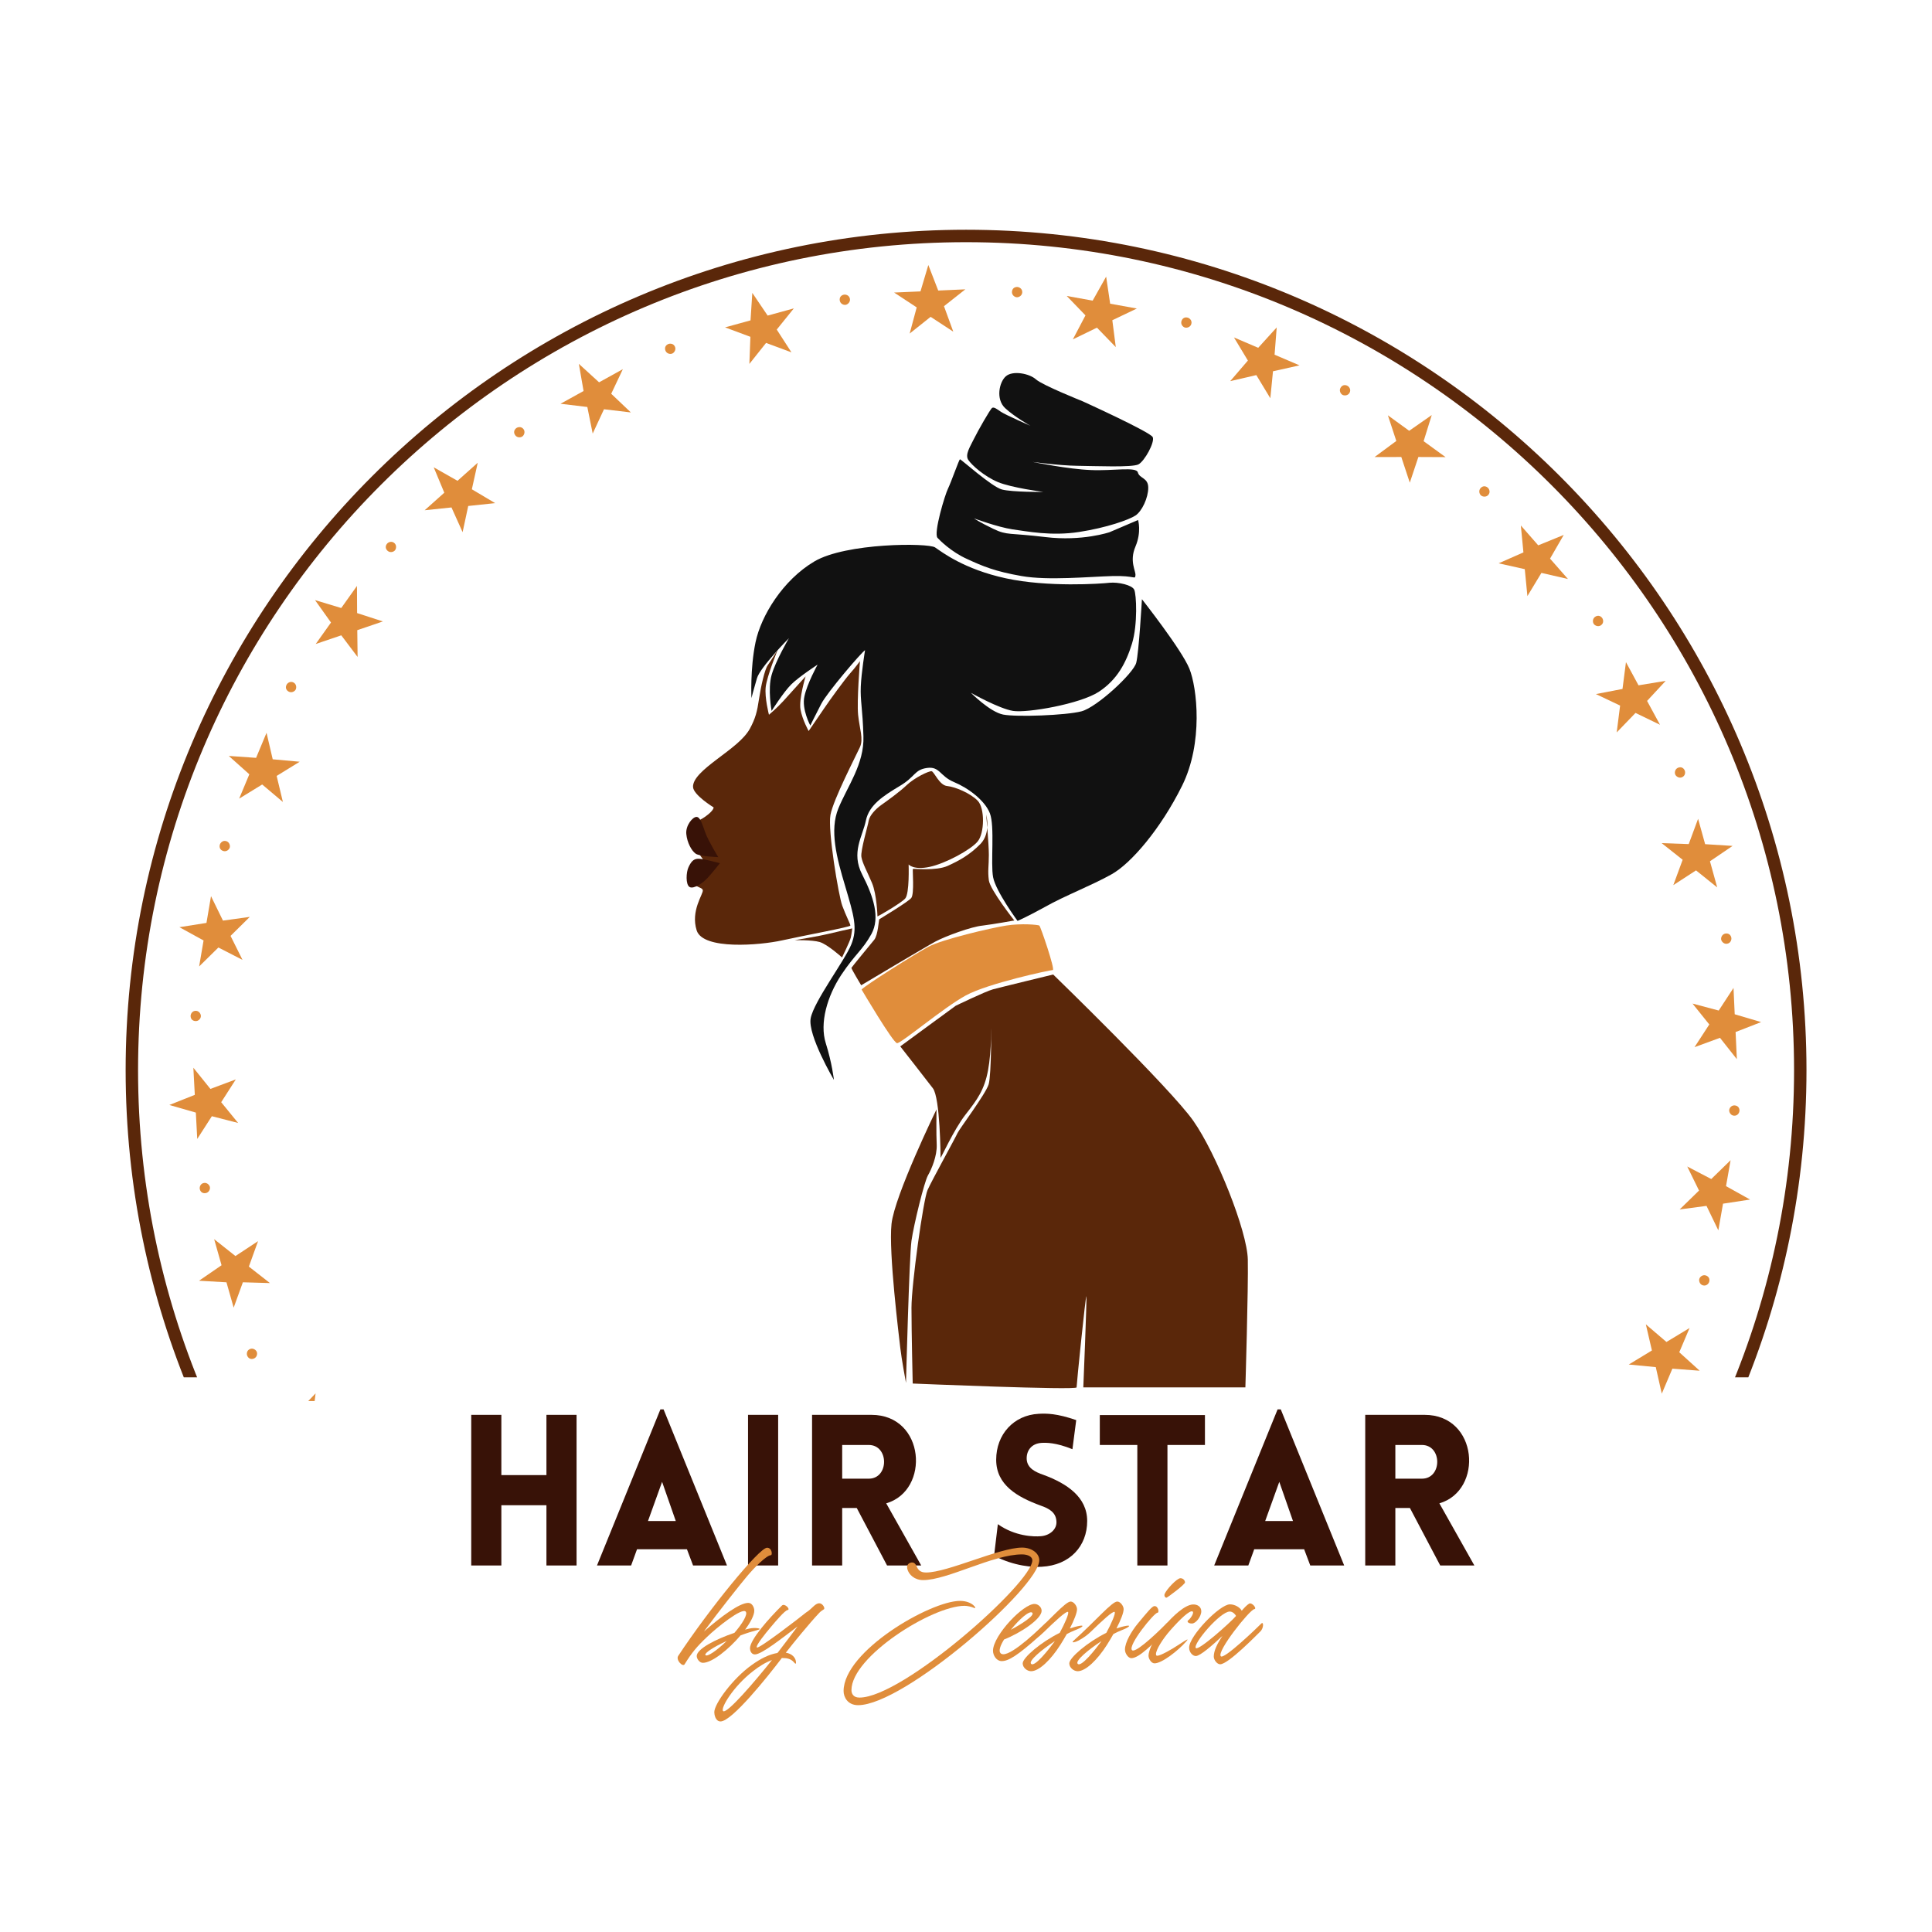 <svg xmlns="http://www.w3.org/2000/svg" xmlns:xlink="http://www.w3.org/1999/xlink" width="500" zoomAndPan="magnify" viewBox="0 0 375 375" height="500" preserveAspectRatio="xMidYMid meet" version="1.0"><defs><g/><clipPath id="d16048a44b"><path d="M 24.387 44.594 L 350.637 44.594 L 350.637 267.344 L 24.387 267.344 Z M 24.387 44.594 " clip-rule="nonzero"/></clipPath><clipPath id="2dcb996723"><path d="M 173 51.438 L 188 51.438 L 188 65 L 173 65 Z M 173 51.438 " clip-rule="nonzero"/></clipPath><clipPath id="59d6ce8e74"><path d="M 328.422 191.711 L 341.832 191.711 L 341.832 205.652 L 328.422 205.652 Z M 328.422 191.711 " clip-rule="nonzero"/></clipPath><clipPath id="71a83dc6f5"><path d="M 51 270 L 66 270 L 66 271.938 L 51 271.938 Z M 51 270 " clip-rule="nonzero"/></clipPath><clipPath id="febaa0a2ca"><path d="M 32.852 207 L 47 207 L 47 222 L 32.852 222 Z M 32.852 207 " clip-rule="nonzero"/></clipPath><clipPath id="426c8dd9ea"><path d="M 133 126 L 242.438 126 L 242.438 269.883 L 133 269.883 Z M 133 126 " clip-rule="nonzero"/></clipPath></defs><g clip-path="url(#d16048a44b)"><path fill="#5a270a" d="M 187.512 370.844 C 97.59 370.844 24.387 297.641 24.387 207.719 C 24.387 117.801 97.59 44.594 187.512 44.594 C 277.43 44.594 350.637 117.801 350.637 207.719 C 350.637 297.641 277.43 370.844 187.512 370.844 Z M 187.512 47.008 C 98.879 47.008 26.797 119.086 26.797 207.719 C 26.797 296.355 98.879 368.434 187.512 368.434 C 276.145 368.434 348.227 296.355 348.227 207.719 C 348.227 119.086 276.145 47.008 187.512 47.008 Z M 187.512 47.008 " fill-opacity="1" fill-rule="nonzero"/></g><path fill="#e08d3b" d="M 146.023 56.848 L 149 61.254 L 154.082 59.859 L 150.766 63.969 L 153.621 68.391 L 148.691 66.562 L 145.453 70.637 L 145.652 65.375 L 140.734 63.543 L 145.676 62.184 L 146.023 56.848 " fill-opacity="1" fill-rule="nonzero"/><path fill="#e08d3b" d="M 164.973 58.023 C 165.066 58.633 164.551 59.102 164.137 59.168 C 163.676 59.238 163.09 58.926 162.996 58.332 C 162.895 57.691 163.285 57.277 163.828 57.191 C 164.191 57.133 164.859 57.316 164.973 58.023 " fill-opacity="1" fill-rule="nonzero"/><g clip-path="url(#2dcb996723)"><path fill="#e08d3b" d="M 180.188 51.438 L 182.109 56.395 L 187.371 56.16 L 183.227 59.43 L 185.031 64.375 L 180.633 61.496 L 176.566 64.746 L 177.93 59.664 L 173.551 56.785 L 178.664 56.559 L 180.188 51.438 " fill-opacity="1" fill-rule="nonzero"/></g><path fill="#e08d3b" d="M 198.418 56.77 C 198.375 57.383 197.77 57.727 197.352 57.699 C 196.887 57.668 196.379 57.23 196.422 56.633 C 196.465 55.988 196.938 55.668 197.484 55.703 C 197.852 55.73 198.465 56.051 198.418 56.77 " fill-opacity="1" fill-rule="nonzero"/><path fill="#e08d3b" d="M 214.703 53.691 L 215.48 58.949 L 220.664 59.883 L 215.902 62.156 L 216.574 67.375 L 212.918 63.598 L 208.242 65.871 L 210.688 61.215 L 207.051 57.445 L 212.086 58.352 L 214.703 53.691 " fill-opacity="1" fill-rule="nonzero"/><path fill="#e08d3b" d="M 231.23 62.902 C 231.055 63.496 230.387 63.695 229.988 63.574 C 229.539 63.441 229.145 62.906 229.32 62.332 C 229.504 61.711 230.035 61.504 230.559 61.66 C 230.91 61.766 231.438 62.219 231.23 62.902 " fill-opacity="1" fill-rule="nonzero"/><path fill="#e08d3b" d="M 247.809 63.555 L 247.395 68.848 L 252.234 70.914 L 247.086 72.066 L 246.57 77.301 L 243.852 72.805 L 238.785 73.977 L 242.215 69.984 L 239.512 65.496 L 244.215 67.508 L 247.809 63.555 " fill-opacity="1" fill-rule="nonzero"/><path fill="#e08d3b" d="M 261.938 76.262 C 261.633 76.797 260.934 76.844 260.57 76.637 C 260.168 76.406 259.902 75.793 260.195 75.273 C 260.52 74.711 261.082 74.625 261.562 74.898 C 261.879 75.078 262.289 75.637 261.938 76.262 " fill-opacity="1" fill-rule="nonzero"/><path fill="#e08d3b" d="M 277.902 80.562 L 276.324 85.633 L 280.582 88.727 L 275.305 88.703 L 273.641 93.688 L 271.992 88.703 L 266.797 88.715 L 271.023 85.59 L 269.387 80.613 L 273.523 83.617 L 277.902 80.562 " fill-opacity="1" fill-rule="nonzero"/><path fill="#e08d3b" d="M 288.859 96.086 C 288.445 96.539 287.758 96.434 287.449 96.152 C 287.105 95.836 286.98 95.184 287.383 94.738 C 287.82 94.262 288.387 94.305 288.797 94.676 C 289.066 94.922 289.344 95.555 288.859 96.086 " fill-opacity="1" fill-rule="nonzero"/><path fill="#e08d3b" d="M 303.52 103.828 L 300.863 108.43 L 304.336 112.383 L 299.191 111.199 L 296.469 115.699 L 295.957 110.473 L 290.883 109.34 L 295.695 107.219 L 295.195 102 L 298.57 105.848 L 303.52 103.828 " fill-opacity="1" fill-rule="nonzero"/><path fill="#e08d3b" d="M 310.75 121.363 C 310.246 121.719 309.594 121.461 309.355 121.117 C 309.09 120.734 309.113 120.07 309.605 119.727 C 310.141 119.352 310.684 119.523 310.996 119.973 C 311.203 120.273 311.336 120.957 310.75 121.363 " fill-opacity="1" fill-rule="nonzero"/><path fill="#e08d3b" d="M 323.312 132.152 L 319.695 136.047 L 322.207 140.676 L 317.453 138.379 L 313.801 142.164 L 314.461 136.953 L 309.762 134.719 L 314.926 133.723 L 315.598 128.523 L 318.035 133.02 L 323.312 132.152 " fill-opacity="1" fill-rule="nonzero"/><path fill="#e08d3b" d="M 326.457 150.871 C 325.887 151.102 325.312 150.703 325.156 150.316 C 324.984 149.887 325.156 149.242 325.711 149.016 C 326.312 148.77 326.805 149.059 327.012 149.57 C 327.148 149.91 327.125 150.602 326.457 150.871 " fill-opacity="1" fill-rule="nonzero"/><path fill="#e08d3b" d="M 336.293 164.191 L 331.902 167.172 L 333.309 172.242 L 329.195 168.941 L 324.789 171.805 L 326.602 166.879 L 322.527 163.652 L 327.781 163.836 L 329.598 158.926 L 330.965 163.852 L 336.293 164.191 " fill-opacity="1" fill-rule="nonzero"/><path fill="#e08d3b" d="M 335.223 183.18 C 334.613 183.277 334.145 182.762 334.074 182.352 C 334.004 181.891 334.316 181.301 334.906 181.203 C 335.547 181.102 335.965 181.492 336.055 182.035 C 336.109 182.398 335.93 183.066 335.223 183.18 " fill-opacity="1" fill-rule="nonzero"/><g clip-path="url(#59d6ce8e74)"><path fill="#e08d3b" d="M 341.832 198.387 L 336.879 200.316 L 337.121 205.582 L 333.848 201.441 L 328.906 203.254 L 331.773 198.848 L 328.516 194.793 L 333.602 196.145 L 336.473 191.758 L 336.707 196.871 L 341.832 198.387 " fill-opacity="1" fill-rule="nonzero"/></g><path fill="#e08d3b" d="M 336.57 216.555 C 335.953 216.516 335.609 215.91 335.637 215.492 C 335.66 215.027 336.098 214.52 336.695 214.559 C 337.344 214.602 337.664 215.07 337.629 215.617 C 337.605 215.984 337.285 216.598 336.57 216.555 " fill-opacity="1" fill-rule="nonzero"/><path fill="#e08d3b" d="M 339.688 232.832 L 334.438 233.633 L 333.527 238.812 L 331.234 234.062 L 326.023 234.75 L 329.781 231.086 L 327.492 226.418 L 332.156 228.848 L 335.91 225.195 L 335.02 230.23 L 339.688 232.832 " fill-opacity="1" fill-rule="nonzero"/><path fill="#e08d3b" d="M 330.512 249.48 C 329.918 249.301 329.719 248.633 329.836 248.234 C 329.969 247.785 330.504 247.391 331.078 247.559 C 331.703 247.746 331.91 248.273 331.754 248.805 C 331.648 249.156 331.199 249.684 330.512 249.48 " fill-opacity="1" fill-rule="nonzero"/><path fill="#e08d3b" d="M 329.91 266.059 L 324.609 265.656 L 322.551 270.508 L 321.387 265.359 L 316.145 264.852 L 320.637 262.125 L 319.457 257.055 L 323.457 260.477 L 327.945 257.762 L 325.945 262.473 L 329.91 266.059 " fill-opacity="1" fill-rule="nonzero"/><g clip-path="url(#71a83dc6f5)"><path fill="#e08d3b" d="M 51.785 280.508 L 55.383 276.598 L 52.852 271.98 L 57.613 274.254 L 61.254 270.457 L 60.613 275.672 L 65.324 277.883 L 60.16 278.902 L 59.512 284.105 L 57.055 279.617 L 51.785 280.508 " fill-opacity="1" fill-rule="nonzero"/></g><path fill="#e08d3b" d="M 48.531 261.84 C 49.102 261.605 49.676 261.996 49.836 262.383 C 50.012 262.816 49.844 263.461 49.289 263.688 C 48.688 263.934 48.195 263.652 47.984 263.145 C 47.844 262.801 47.867 262.109 48.531 261.84 " fill-opacity="1" fill-rule="nonzero"/><path fill="#e08d3b" d="M 38.629 248.59 L 43.004 245.582 L 41.566 240.52 L 45.699 243.797 L 50.086 240.906 L 48.305 245.844 L 52.395 249.043 L 47.141 248.891 L 45.355 253.812 L 43.957 248.895 L 38.629 248.59 " fill-opacity="1" fill-rule="nonzero"/><path fill="#e08d3b" d="M 39.594 229.609 C 40.203 229.508 40.676 230.02 40.746 230.43 C 40.82 230.891 40.516 231.484 39.922 231.582 C 39.281 231.688 38.863 231.301 38.773 230.758 C 38.715 230.398 38.887 229.727 39.594 229.609 " fill-opacity="1" fill-rule="nonzero"/><g clip-path="url(#febaa0a2ca)"><path fill="#e08d3b" d="M 32.871 214.477 L 37.812 212.508 L 37.531 207.246 L 40.84 211.359 L 45.77 209.512 L 42.934 213.938 L 46.219 217.969 L 41.121 216.656 L 38.285 221.07 L 38.012 215.953 L 32.871 214.477 " fill-opacity="1" fill-rule="nonzero"/></g><path fill="#e08d3b" d="M 38.055 196.199 C 38.668 196.234 39.016 196.836 38.992 197.254 C 38.965 197.719 38.539 198.227 37.938 198.191 C 37.289 198.156 36.969 197.688 37 197.141 C 37.02 196.773 37.34 196.16 38.055 196.199 " fill-opacity="1" fill-rule="nonzero"/><path fill="#e08d3b" d="M 34.824 179.969 L 40.074 179.137 L 40.957 173.945 L 43.277 178.688 L 48.488 177.965 L 44.75 181.656 L 47.07 186.312 L 42.391 183.91 L 38.652 187.586 L 39.512 182.543 L 34.824 179.969 " fill-opacity="1" fill-rule="nonzero"/><path fill="#e08d3b" d="M 43.914 163.262 C 44.508 163.434 44.711 164.102 44.598 164.504 C 44.465 164.949 43.934 165.352 43.355 165.184 C 42.73 165.004 42.52 164.473 42.672 163.945 C 42.777 163.594 43.227 163.062 43.914 163.262 " fill-opacity="1" fill-rule="nonzero"/><path fill="#e08d3b" d="M 44.406 146.727 L 49.707 147.098 L 51.734 142.238 L 52.934 147.379 L 58.172 147.852 L 53.699 150.605 L 54.91 155.664 L 50.891 152.27 L 46.422 155.012 L 48.395 150.289 L 44.406 146.727 " fill-opacity="1" fill-rule="nonzero"/><path fill="#e08d3b" d="M 57 132.488 C 57.539 132.789 57.59 133.484 57.387 133.852 C 57.16 134.258 56.551 134.527 56.027 134.238 C 55.461 133.922 55.371 133.359 55.641 132.875 C 55.816 132.559 56.375 132.141 57 132.488 " fill-opacity="1" fill-rule="nonzero"/><path fill="#e08d3b" d="M 61.148 116.48 L 66.234 118.016 L 69.289 113.727 L 69.316 119 L 74.316 120.621 L 69.348 122.316 L 69.41 127.516 L 66.242 123.316 L 61.281 125 L 64.246 120.832 L 61.148 116.48 " fill-opacity="1" fill-rule="nonzero"/><path fill="#e08d3b" d="M 76.566 105.426 C 77.023 105.836 76.922 106.527 76.645 106.836 C 76.332 107.184 75.676 107.312 75.23 106.91 C 74.75 106.48 74.789 105.91 75.156 105.5 C 75.398 105.23 76.035 104.945 76.566 105.426 " fill-opacity="1" fill-rule="nonzero"/><path fill="#e08d3b" d="M 84.184 90.703 L 88.801 93.324 L 92.727 89.82 L 91.586 94.969 L 96.105 97.656 L 90.883 98.211 L 89.793 103.293 L 87.633 98.496 L 82.426 99.039 L 86.238 95.633 L 84.184 90.703 " fill-opacity="1" fill-rule="nonzero"/><path fill="#e08d3b" d="M 101.629 83.316 C 101.988 83.82 101.734 84.469 101.395 84.711 C 101.016 84.98 100.352 84.965 100.004 84.477 C 99.625 83.945 99.789 83.402 100.234 83.082 C 100.535 82.871 101.215 82.734 101.629 83.316 " fill-opacity="1" fill-rule="nonzero"/><path fill="#e08d3b" d="M 112.355 70.625 L 116.281 74.207 L 120.895 71.656 L 118.637 76.43 L 122.453 80.055 L 117.234 79.438 L 115.043 84.156 L 114 78.996 L 108.793 78.371 L 113.27 75.895 L 112.355 70.625 " fill-opacity="1" fill-rule="nonzero"/><path fill="#e08d3b" d="M 131.02 67.316 C 131.258 67.887 130.867 68.465 130.48 68.625 C 130.051 68.801 129.406 68.637 129.176 68.086 C 128.926 67.484 129.207 66.988 129.715 66.777 C 130.055 66.637 130.746 66.656 131.02 67.316 " fill-opacity="1" fill-rule="nonzero"/><g clip-path="url(#426c8dd9ea)"><path fill="#5a270a" d="M 166.918 128.328 C 166.918 128.328 166.289 136.094 166.562 138.773 C 166.84 141.457 167.633 143.426 166.918 145.004 C 166.207 146.578 161.742 155.172 161.191 158.168 C 160.637 161.164 162.77 173.859 163.48 175.789 C 164.191 177.723 165.062 179.375 165.062 179.652 C 165.062 179.93 156.051 181.582 151.785 182.531 C 147.516 183.477 136.453 184.422 135.227 180.598 C 134.004 176.773 136.531 173.543 136.414 172.793 C 136.293 172.043 134.043 172.281 134.238 170.152 C 134.438 168.023 136.531 166.922 136.531 166.922 C 136.531 166.922 133.688 163.176 133.922 161.203 C 134.16 159.273 135.227 159.746 136.926 158.484 C 138.625 157.262 138.508 156.711 138.508 156.711 C 138.508 156.711 134.555 154.305 134.516 152.73 C 134.477 151.152 136.453 149.418 139.219 147.328 C 141.984 145.238 144.395 143.504 145.543 141.457 C 146.648 139.406 146.965 138.105 147.32 135.699 C 147.676 133.297 148.426 129.945 149.02 129.117 C 149.609 128.289 150.953 126.121 150.953 126.121 C 150.953 126.121 148.859 131.246 148.625 133.336 C 148.387 135.426 149.254 138.734 149.254 138.734 C 149.254 138.734 150.719 137.516 152.023 136.094 C 153.324 134.676 156.367 131.285 156.367 131.285 C 156.367 131.285 155.023 135.699 155.379 137.711 C 155.738 139.723 156.961 141.891 156.961 141.891 C 156.961 141.891 158.621 139.484 159.926 137.555 C 161.23 135.621 163.918 131.957 164.945 130.773 C 165.973 129.629 166.918 128.328 166.918 128.328 Z M 170.316 177.879 C 170.477 177.84 174.824 175.355 175.691 174.41 C 176.562 173.465 176.363 167.789 176.363 167.789 C 176.363 167.789 177.273 168.93 180.434 168.262 C 183.555 167.59 188.418 164.949 189.762 163.332 C 191.105 161.719 191.184 156.867 189.762 155.41 C 188.336 153.953 185.414 152.73 183.871 152.57 C 182.332 152.453 181.344 149.812 180.828 149.695 C 180.316 149.617 177.551 150.918 176.008 152.375 C 174.469 153.832 172.176 155.449 171.07 156.238 C 169.961 157.027 168.816 158.246 168.617 159.273 C 168.461 160.297 167 165.105 167.195 166.328 C 167.395 167.551 168.301 169.129 169.25 171.375 C 170.199 173.621 170.316 177.879 170.316 177.879 Z M 196.875 178.668 C 196.875 178.668 192.172 172.715 191.934 170.863 C 191.695 169.008 191.934 168.102 191.934 165.934 C 191.934 163.766 191.418 158.129 191.418 158.129 C 191.418 158.129 192.406 161.637 190.312 163.805 C 188.219 165.934 186.203 167.039 183.953 168.062 C 181.699 169.09 177.312 168.574 177.195 168.656 C 177.074 168.734 177.512 173.465 176.879 174.293 C 176.246 175.078 170.832 178.312 170.672 178.43 C 170.555 178.547 170.438 181.465 169.688 182.41 C 168.934 183.316 165.34 187.695 165.262 187.852 C 165.18 187.969 167.156 191.242 167.156 191.242 C 167.156 191.242 179.566 183.832 181.539 182.766 C 183.516 181.703 188.574 179.848 190.75 179.652 C 192.961 179.375 196.875 178.668 196.875 178.668 Z M 174.742 203.105 C 174.742 203.105 179.684 209.414 181.066 211.227 C 182.488 213.039 182.566 224.473 182.566 224.707 C 182.566 224.984 185.137 219.23 187.43 216.312 C 189.719 213.395 191.062 211.543 191.777 207.758 C 192.488 203.973 192.406 198.496 192.406 198.496 C 192.406 198.496 192.449 208.586 191.895 210.477 C 191.301 212.371 186.164 219.188 185.848 219.938 C 185.531 220.688 180.867 229.121 180.039 230.977 C 179.211 232.867 176.918 249.266 176.918 253.84 C 176.918 258.41 177.156 268.543 177.156 268.543 C 177.156 268.543 208.965 269.883 208.965 269.289 C 208.965 268.66 210.742 251.156 210.863 251.629 C 210.98 252.105 210.27 269.289 210.27 269.289 L 241.727 269.289 C 241.727 269.289 242.316 249.977 242.199 244.457 C 242.082 238.938 236.074 223.879 231.609 217.535 C 227.145 211.188 204.422 189.152 204.422 189.152 C 204.422 189.152 194.188 191.637 192.723 192.031 C 191.262 192.426 185.492 195.223 185.492 195.223 Z M 181.777 215.328 C 181.777 215.328 173.637 232.039 173.043 237.559 C 172.453 243.078 174.508 259.477 174.742 261.605 C 174.98 263.73 175.852 268.422 175.852 268.422 C 175.852 268.422 176.484 243.906 176.918 240.832 C 177.352 237.754 179.406 229.359 180.117 228.137 C 180.828 226.914 181.895 224.352 181.816 222.223 C 181.699 220.098 181.777 215.328 181.777 215.328 Z M 181.777 215.328 " fill-opacity="1" fill-rule="nonzero"/></g><path fill="#111111" d="M 167.906 126.199 C 167.117 126.715 160.559 134.398 159.41 136.605 C 158.266 138.816 157.277 140.824 157.277 140.824 C 157.277 140.824 155.578 137.633 156.133 135.188 C 156.645 132.703 158.699 129 158.699 129 C 158.699 129 155.066 131.363 153.562 132.863 C 152.062 134.359 149.77 137.988 149.77 137.988 C 149.77 137.988 148.98 133.77 149.77 131.008 C 150.559 128.25 153.129 123.875 153.129 123.875 C 153.129 123.875 147.555 129.512 146.926 131.641 C 146.293 133.77 145.855 135.504 145.855 135.504 C 145.855 135.504 145.582 129.789 146.648 124.664 C 147.715 119.539 151.941 112.602 158.066 108.977 C 164.191 105.348 180.156 105.348 181.5 106.254 C 182.844 107.16 187.074 110.473 195.215 112.246 C 203.355 114.02 213.707 113.312 215.367 113.113 C 217.066 112.957 219.715 113.547 220.148 114.453 C 220.582 115.32 220.859 121.234 219.715 124.938 C 218.566 128.645 216.867 131.918 213.273 134.281 C 209.637 136.648 199.402 138.422 196.637 137.988 C 193.91 137.555 188.457 134.477 188.457 134.477 C 188.457 134.477 192.133 138.184 194.699 138.695 C 197.27 139.207 206.91 138.855 209.914 138.066 C 212.918 137.277 220.031 130.656 220.543 128.645 C 221.059 126.633 221.648 116.305 221.648 116.305 C 221.648 116.305 229.355 126.082 230.859 129.789 C 232.359 133.492 233.586 144.176 229.434 152.531 C 225.285 160.891 219.516 167.629 215.723 169.719 C 211.93 171.848 206.516 173.938 202.918 175.988 C 199.285 177.996 197.504 178.746 197.504 178.746 C 197.504 178.746 193.277 172.992 192.762 170.27 C 192.25 167.551 193.117 160.375 192.133 157.855 C 191.145 155.332 187.902 152.926 185.137 151.785 C 182.41 150.641 182.41 148.707 179.922 149.062 C 177.43 149.418 177.707 150.758 174.625 152.57 C 171.543 154.426 168.699 156.199 168.066 159.273 C 167.434 162.348 165.141 165.461 167.355 169.758 C 169.566 174.055 170.871 178.156 169.133 181.309 C 167.355 184.5 166.051 185.094 163.285 189.23 C 160.559 193.371 159.055 198.574 160.281 202.477 C 161.504 206.34 161.863 209.609 161.863 209.609 C 161.863 209.609 156.723 200.898 157.355 197.629 C 157.988 194.355 163.918 186.512 165.219 183.359 C 166.523 180.203 165.734 177.723 164.074 172.082 C 162.375 166.445 160.992 161.164 162.73 156.906 C 164.469 152.652 167.789 148.273 167.59 142.875 C 167.434 137.516 166.961 135.977 167.078 133.258 C 167.195 130.496 167.906 126.199 167.906 126.199 Z M 181.977 104.402 C 182.332 104.797 184.621 107.121 187.707 108.5 C 190.789 109.922 193.117 110.906 198.297 111.812 C 203.473 112.719 211.453 111.93 215.922 111.812 C 220.387 111.695 220.266 112.562 220.387 111.695 C 220.504 110.828 219.16 108.977 220.387 106.098 C 221.609 103.219 220.898 100.934 220.898 100.934 L 215.367 103.297 C 215.367 103.297 210.07 105.113 202.918 104.246 C 195.766 103.379 195.57 103.969 192.844 102.668 C 190.117 101.367 189.051 100.617 189.051 100.617 C 189.051 100.617 193.633 102.312 196.516 102.746 C 199.402 103.141 204.066 104.086 209.441 103.258 C 214.812 102.43 219.121 100.895 220.387 100.066 C 221.648 99.238 222.875 96.637 222.875 94.664 C 222.875 92.695 221.176 92.891 220.859 91.711 C 220.582 90.527 216.078 91.434 211.73 91.234 C 207.383 91.078 200.43 89.66 200.43 89.66 C 200.43 89.66 205.605 90.367 209.082 90.41 C 212.562 90.449 219.793 90.762 220.977 90.133 C 222.164 89.5 224.18 85.836 223.746 84.852 C 223.309 83.863 210.109 77.875 210.109 77.875 C 210.109 77.875 202.406 74.797 201.102 73.656 C 199.797 72.473 196.559 71.883 195.254 73.023 C 193.949 74.129 193.238 77.48 195.094 79.215 C 196.914 80.91 199.996 82.645 199.996 82.645 C 199.996 82.645 195.055 80.477 194.266 79.922 C 193.516 79.41 192.922 78.938 192.566 79.176 C 192.211 79.41 189.801 83.629 189.051 85.164 C 188.297 86.703 187.27 88.242 187.941 89.266 C 188.652 90.328 191.062 92.457 193.672 93.562 C 196.281 94.664 202.523 95.492 202.523 95.492 C 202.523 95.492 196.516 95.531 194.504 95.02 C 192.488 94.508 186.48 89.066 186.32 89.148 C 186.164 89.188 184.621 93.562 184.031 94.785 C 183.438 95.926 181.145 103.535 181.977 104.402 Z M 181.977 104.402 " fill-opacity="1" fill-rule="nonzero"/><path fill="#381207" d="M 139.414 166.367 C 139.414 166.367 137.52 163.293 136.926 161.676 C 136.332 160.062 135.938 158.562 135.188 158.562 C 134.438 158.562 133.055 160.219 133.211 161.875 C 133.371 163.57 134.238 165.145 135.031 165.699 C 135.82 166.25 139.414 166.367 139.414 166.367 Z M 139.414 166.367 " fill-opacity="1" fill-rule="nonzero"/><path fill="#381207" d="M 139.73 167.551 C 139.73 167.551 138.27 169.402 137.359 170.391 C 136.453 171.375 134.633 172.637 133.844 172.164 C 133.055 171.691 133.172 169.285 133.648 168.301 C 134.121 167.312 134.555 166.723 135.465 166.684 C 136.332 166.605 139.73 167.551 139.73 167.551 Z M 139.73 167.551 " fill-opacity="1" fill-rule="nonzero"/><path fill="#e08d3b" d="M 167.234 192.07 C 167.234 192.07 173.32 202.398 174.113 202.477 C 174.902 202.555 183.121 195.578 187.469 193.211 C 191.816 190.848 203.828 188.285 204.344 188.285 C 204.855 188.285 201.973 179.809 201.734 179.652 C 201.496 179.496 198.297 179.18 195.293 179.652 C 192.289 180.125 182.883 182.332 180.238 183.75 C 177.59 185.172 167.828 191.32 167.234 192.07 Z M 167.234 192.07 " fill-opacity="1" fill-rule="nonzero"/><path fill="#5a270a" d="M 154.234 182.492 C 154.234 182.492 157.594 182.41 159.094 182.844 C 160.598 183.277 163.441 185.84 163.441 185.84 C 163.441 185.84 164.984 182.688 165.141 181.977 C 165.301 181.27 165.418 180.203 165.418 180.203 C 165.418 180.203 162.02 180.953 160.598 181.309 C 159.215 181.664 154.234 182.492 154.234 182.492 Z M 154.234 182.492 " fill-opacity="1" fill-rule="nonzero"/><g fill="#381207" fill-opacity="1"><g transform="translate(88.196, 303.859)"><g><path d="M 23.715 0 L 23.715 -29.238 L 17.867 -29.238 L 17.867 -17.543 L 9.117 -17.543 L 9.117 -29.238 L 3.27 -29.238 L 3.27 0 L 9.117 0 L 9.117 -11.695 L 17.867 -11.695 L 17.867 0 Z M 23.715 0 "/></g></g></g><g fill="#381207" fill-opacity="1"><g transform="translate(115.223, 303.859)"><g><path d="M 0.652 0 L 7.277 0 L 8.422 -3.148 L 18.113 -3.148 L 19.301 0 L 25.883 0 L 13.574 -30.301 L 12.961 -30.301 Z M 10.551 -8.629 L 13.289 -16.234 L 15.945 -8.629 Z M 10.551 -8.629 "/></g></g></g><g fill="#381207" fill-opacity="1"><g transform="translate(141.922, 303.859)"><g><path d="M 9.117 0 L 9.117 -29.238 L 3.27 -29.238 L 3.27 0 Z M 9.117 0 "/></g></g></g><g fill="#381207" fill-opacity="1"><g transform="translate(154.351, 303.859)"><g><path d="M 17.828 0 L 24.453 0 L 17.664 -12.062 C 26.25 -14.559 25.23 -29.238 14.801 -29.238 L 3.27 -29.238 L 3.27 0 L 9.117 0 L 9.117 -11.164 L 11.941 -11.164 Z M 9.117 -16.848 L 9.117 -23.391 L 14.27 -23.391 C 18.238 -23.391 18.238 -16.848 14.27 -16.848 Z M 9.117 -16.848 "/></g></g></g><g fill="#381207" fill-opacity="1"><g transform="translate(179.415, 303.859)"><g/></g></g><g fill="#381207" fill-opacity="1"><g transform="translate(191.026, 303.859)"><g><path d="M 1.922 -1.883 C 5.887 0.164 9.527 0.367 11.164 0.246 C 16.641 -0.039 19.996 -3.762 19.996 -8.629 C 19.996 -13.289 16.07 -15.906 11.531 -17.582 C 9.855 -18.156 8.422 -18.891 8.262 -20.527 C 8.137 -22.164 9.078 -23.676 11.164 -23.797 C 12.062 -23.84 13.902 -23.879 17.133 -22.57 L 17.867 -28.215 C 14.105 -29.523 12.102 -29.523 10.59 -29.441 C 5.723 -29.195 2.332 -25.434 2.332 -20.527 C 2.332 -15.621 6.418 -13.289 11 -11.613 C 12.637 -11.039 13.902 -10.305 14.023 -8.629 C 14.188 -7.031 12.715 -5.805 11 -5.684 C 9.648 -5.562 6.012 -5.645 2.656 -8.016 Z M 1.922 -1.883 "/></g></g></g><g fill="#381207" fill-opacity="1"><g transform="translate(212.656, 303.859)"><g><path d="M 13.945 0 L 13.945 -23.391 L 21.223 -23.391 L 21.223 -29.195 L 0.816 -29.195 L 0.816 -23.391 L 8.098 -23.391 L 8.098 0 Z M 13.945 0 "/></g></g></g><g fill="#381207" fill-opacity="1"><g transform="translate(235.021, 303.859)"><g><path d="M 0.652 0 L 7.277 0 L 8.422 -3.148 L 18.113 -3.148 L 19.301 0 L 25.883 0 L 13.574 -30.301 L 12.961 -30.301 Z M 10.551 -8.629 L 13.289 -16.234 L 15.945 -8.629 Z M 10.551 -8.629 "/></g></g></g><g fill="#381207" fill-opacity="1"><g transform="translate(261.72, 303.859)"><g><path d="M 17.828 0 L 24.453 0 L 17.664 -12.062 C 26.25 -14.559 25.23 -29.238 14.801 -29.238 L 3.27 -29.238 L 3.27 0 L 9.117 0 L 9.117 -11.164 L 11.941 -11.164 Z M 9.117 -16.848 L 9.117 -23.391 L 14.27 -23.391 C 18.238 -23.391 18.238 -16.848 14.27 -16.848 Z M 9.117 -16.848 "/></g></g></g><g fill="#e08d3b" fill-opacity="1"><g transform="translate(133.062, 321.434)"><g><path d="M 15.824 -21.02 C 14.297 -21.02 4.68 -9.258 -1.422 -0.027 C -1.938 0.75 -0.543 2.199 -0.18 1.602 C 1.188 -0.621 2.223 -1.863 4.164 -3.699 C 6.023 -5.508 10.988 -9.488 11.688 -8.609 C 12.125 -8.066 10.988 -6.23 9.488 -4.5 C 5.738 -3.23 2.172 -1.344 2.172 0 C 2.172 0.516 2.688 1.32 3.363 1.32 C 5.145 1.32 8.379 -1.293 10.68 -4.008 C 11.766 -4.422 12.953 -4.785 14.195 -5.121 C 14.918 -5.328 13.523 -5.586 12.387 -5.328 C 12.102 -5.273 11.844 -5.195 11.559 -5.121 C 12.617 -6.543 13.344 -7.91 13.344 -8.816 C 13.344 -9.387 12.953 -10.316 12.18 -10.316 C 10.473 -10.316 6.93 -7.68 3.566 -4.758 C 6.281 -8.453 10.652 -13.961 11.918 -15.461 C 13.367 -17.195 15.746 -19.574 16.574 -19.574 C 16.883 -19.574 16.809 -21.02 15.824 -21.02 Z M 3.852 -0.207 C 3.645 -0.543 5.328 -1.707 7.988 -2.922 C 6.102 -1.086 4.137 0.285 3.852 -0.207 Z M 3.852 -0.207 "/></g></g></g><g fill="#e08d3b" fill-opacity="1"><g transform="translate(145.623, 321.434)"><g><path d="M 13.418 -10.238 C 12.539 -10.238 12.074 -9.203 10.809 -8.43 C 9.41 -7.293 1.68 -1.344 1.293 -1.656 C 0.957 -1.938 2.973 -4.422 3.98 -5.609 C 4.992 -6.824 6.723 -8.844 7.238 -8.922 C 7.91 -9.023 6.672 -10.316 6.152 -9.801 C 3.699 -7.395 -0.051 -3.18 -0.051 -1.5 C -0.051 -1.113 0.156 -0.309 0.906 -0.309 C 2.25 -0.309 6.465 -3.699 9.18 -5.738 C 8.172 -4.395 6.98 -2.793 5.43 -0.777 L 5.273 -0.594 C 3.594 -0.309 1.965 0.543 0.336 1.707 C -3.387 4.344 -6.98 9.258 -6.98 10.91 C -6.98 11.324 -6.773 12.695 -5.766 12.695 C -3.566 12.695 3.363 4.035 6.129 0.387 L 6.281 0.387 C 7.031 0.387 7.859 0.492 8.48 1.215 C 8.715 1.5 8.973 1.73 8.844 0.957 C 8.738 0.336 8.145 -0.465 6.902 -0.645 C 8.195 -2.328 11.48 -6.359 13.418 -8.402 C 13.703 -8.715 14.117 -8.945 14.297 -9.074 C 14.582 -9.281 14.039 -10.238 13.418 -10.238 Z M -5.273 10.68 C -5.816 10.137 -3.309 5.922 0.492 2.973 C 1.73 1.992 3 1.215 4.215 0.777 C 1.059 4.758 -4.578 11.352 -5.273 10.68 Z M -5.273 10.68 "/></g></g></g><g fill="#e08d3b" fill-opacity="1"><g transform="translate(157.28, 321.434)"><g/></g></g><g fill="#e08d3b" fill-opacity="1"><g transform="translate(163.741, 321.434)"><g><path d="M 2.816 9.539 C 11.789 9.539 37.984 -13.418 37.984 -18.59 C 37.984 -19.961 36.484 -21.047 34.648 -21.047 C 30.254 -21.047 20.195 -16.211 16.004 -16.211 C 14.816 -16.211 14.453 -16.781 14.168 -17.426 C 13.887 -18.074 13.523 -18.203 13.16 -18.152 C 12.695 -18.074 12.203 -17.738 12.359 -16.961 C 12.617 -15.773 13.809 -14.738 15.438 -14.738 C 20.168 -14.738 29.012 -19.727 34.621 -19.727 C 35.836 -19.727 36.637 -19.238 36.637 -18.59 C 36.637 -14.223 11.508 8.066 3.078 8.066 C 1.836 8.066 1.527 7.238 1.527 6.621 C 1.527 0.102 17.219 -9.746 23.477 -9.746 C 24.02 -9.746 24.82 -9.566 25.34 -9.336 C 26.012 -9.023 25.082 -10.703 22.598 -10.703 C 16.859 -10.703 0 -0.957 0 6.801 C 0 7.988 0.801 9.539 2.816 9.539 Z M 2.816 9.539 "/></g></g></g><g fill="#e08d3b" fill-opacity="1"><g transform="translate(192.74, 321.434)"><g><path d="M 10.16 -6.336 C 7.316 -3.621 2.535 0.699 1.449 -0.57 C 1.059 -1.008 1.422 -2.043 2.145 -3.207 C 5.457 -4.523 9.359 -7.164 9.438 -8.738 C 9.465 -9.488 8.766 -10.086 8.094 -10.109 C 5.922 -10.188 0.102 -4.086 0 -1.086 C -0.027 -0.102 0.699 0.957 1.629 0.984 C 2.949 1.035 4.785 -0.102 8.973 -3.852 C 10.395 -5.121 10.652 -6.824 10.16 -6.336 Z M 7.629 -8.402 C 8.145 -7.859 5.457 -6.152 3.465 -5.094 C 5.094 -7.137 7.109 -8.922 7.629 -8.402 Z M 7.629 -8.402 "/></g></g></g><g fill="#e08d3b" fill-opacity="1"><g transform="translate(199.977, 321.434)"><g><path d="M 9.645 -5.871 C 9.023 -5.766 8.352 -5.586 7.68 -5.352 C 8.531 -7.008 9.074 -8.402 9.074 -9.102 C 9.074 -9.695 8.453 -10.574 7.836 -10.574 C 6.801 -10.574 3.723 -6.902 -0.594 -3.023 C -1.32 -2.379 -0.156 -2.742 0.363 -3.023 C 1.371 -3.594 2.016 -4.059 2.637 -4.652 C 4.859 -6.824 7.008 -8.793 7.316 -8.559 C 7.602 -8.352 6.672 -6.258 5.715 -4.5 C 2.043 -2.688 -1.473 0.336 -1.473 1.422 C -1.473 2.273 -0.594 2.949 0.156 2.949 C 1.68 2.949 3.957 0.801 5.871 -2.223 C 6.309 -2.922 6.723 -3.621 7.086 -4.266 C 7.652 -4.578 8.195 -4.809 8.637 -4.992 C 10.059 -5.535 10.629 -6.023 9.645 -5.871 Z M 4.602 -2.664 C 3.75 -1.5 0.75 2.379 0.129 1.473 C -0.285 0.879 2.172 -1.188 4.758 -2.895 Z M 4.602 -2.664 "/></g></g></g><g fill="#e08d3b" fill-opacity="1"><g transform="translate(209.023, 321.434)"><g><path d="M 9.645 -5.871 C 9.023 -5.766 8.352 -5.586 7.68 -5.352 C 8.531 -7.008 9.074 -8.402 9.074 -9.102 C 9.074 -9.695 8.453 -10.574 7.836 -10.574 C 6.801 -10.574 3.723 -6.902 -0.594 -3.023 C -1.32 -2.379 -0.156 -2.742 0.363 -3.023 C 1.371 -3.594 2.016 -4.059 2.637 -4.652 C 4.859 -6.824 7.008 -8.793 7.316 -8.559 C 7.602 -8.352 6.672 -6.258 5.715 -4.5 C 2.043 -2.688 -1.473 0.336 -1.473 1.422 C -1.473 2.273 -0.594 2.949 0.156 2.949 C 1.68 2.949 3.957 0.801 5.871 -2.223 C 6.309 -2.922 6.723 -3.621 7.086 -4.266 C 7.652 -4.578 8.195 -4.809 8.637 -4.992 C 10.059 -5.535 10.629 -6.023 9.645 -5.871 Z M 4.602 -2.664 C 3.75 -1.5 0.75 2.379 0.129 1.473 C -0.285 0.879 2.172 -1.188 4.758 -2.895 Z M 4.602 -2.664 "/></g></g></g><g fill="#e08d3b" fill-opacity="1"><g transform="translate(218.069, 321.434)"><g><path d="M 8.352 -11.324 C 8.508 -11.324 11.973 -13.91 11.945 -14.297 C 11.895 -14.789 11.48 -15.125 11.016 -15.102 C 10.344 -15.047 8.379 -12.98 7.988 -12.051 C 7.859 -11.738 8.043 -11.301 8.352 -11.324 Z M 1.527 0.414 C 3.051 0.414 5.688 -2.379 8.043 -4.652 C 8.531 -5.145 9.074 -7.059 8.324 -6.309 C 5.457 -3.414 2.199 -0.57 1.656 -1.137 C 0.777 -2.043 5.945 -8.402 6.594 -8.402 C 6.98 -8.402 6.773 -9.695 6.023 -9.695 C 5.559 -9.695 4.68 -8.586 2.742 -6.258 C 1.578 -4.836 0.285 -2.688 0.285 -1.242 C 0.285 -0.516 0.906 0.414 1.527 0.414 Z M 1.527 0.414 "/></g></g></g><g fill="#e08d3b" fill-opacity="1"><g transform="translate(223.445, 321.434)"><g><path d="M 0.645 1.422 C 2.094 1.422 5.223 -1.059 6.695 -2.715 C 6.902 -2.949 7.266 -3.336 6.879 -3.156 C 6.672 -3.051 6.129 -2.715 5.145 -2.07 C 3.906 -1.242 1.785 -0.051 1.164 -0.051 C 1.008 -0.051 0.93 -0.156 0.93 -0.387 C 0.93 -1.188 2.172 -3.258 3.773 -5.066 C 5.586 -7.109 7.523 -8.996 8.043 -8.637 C 8.402 -8.402 7.602 -7.215 7.215 -6.957 C 6.852 -6.723 7.164 -6.309 7.91 -6.309 C 8.688 -6.309 9.723 -7.68 9.723 -8.688 C 9.723 -9.566 8.973 -10.059 8.066 -10.008 C 6.543 -9.902 4.344 -7.938 2.43 -5.688 C 0.699 -3.672 -0.516 -1.266 -0.516 -0.027 C -0.516 0.492 0 1.422 0.645 1.422 Z M 0.645 1.422 "/></g></g></g><g fill="#e08d3b" fill-opacity="1"><g transform="translate(231.069, 321.434)"><g><path d="M 13.754 -6.309 C 12.852 -5.402 6.516 0.699 5.895 0.051 C 5.016 -0.852 11.48 -8.973 12.387 -9.102 C 13.004 -9.18 11.918 -10.496 11.375 -10.16 C 10.938 -9.902 10.395 -9.309 9.953 -8.793 C 9.645 -9.387 8.688 -10.031 7.652 -10.031 C 5.688 -10.031 -0.258 -3.906 -0.258 -1.629 C -0.258 -0.699 0.441 0 1.035 0 C 1.887 0 4.242 -2.07 6.207 -3.906 C 5.121 -2.273 4.523 -0.984 4.523 0.129 C 4.523 0.723 5.145 1.602 5.766 1.602 C 7.344 1.602 13.031 -4.266 13.523 -4.73 C 14.246 -5.379 14.223 -6.773 13.754 -6.309 Z M 1.035 -1.551 C 0.441 -2.352 5.766 -8.637 7.629 -8.637 C 8.223 -8.637 8.738 -8.043 8.844 -7.781 C 7.73 -6.465 1.5 -0.93 1.035 -1.551 Z M 1.035 -1.551 "/></g></g></g></svg>